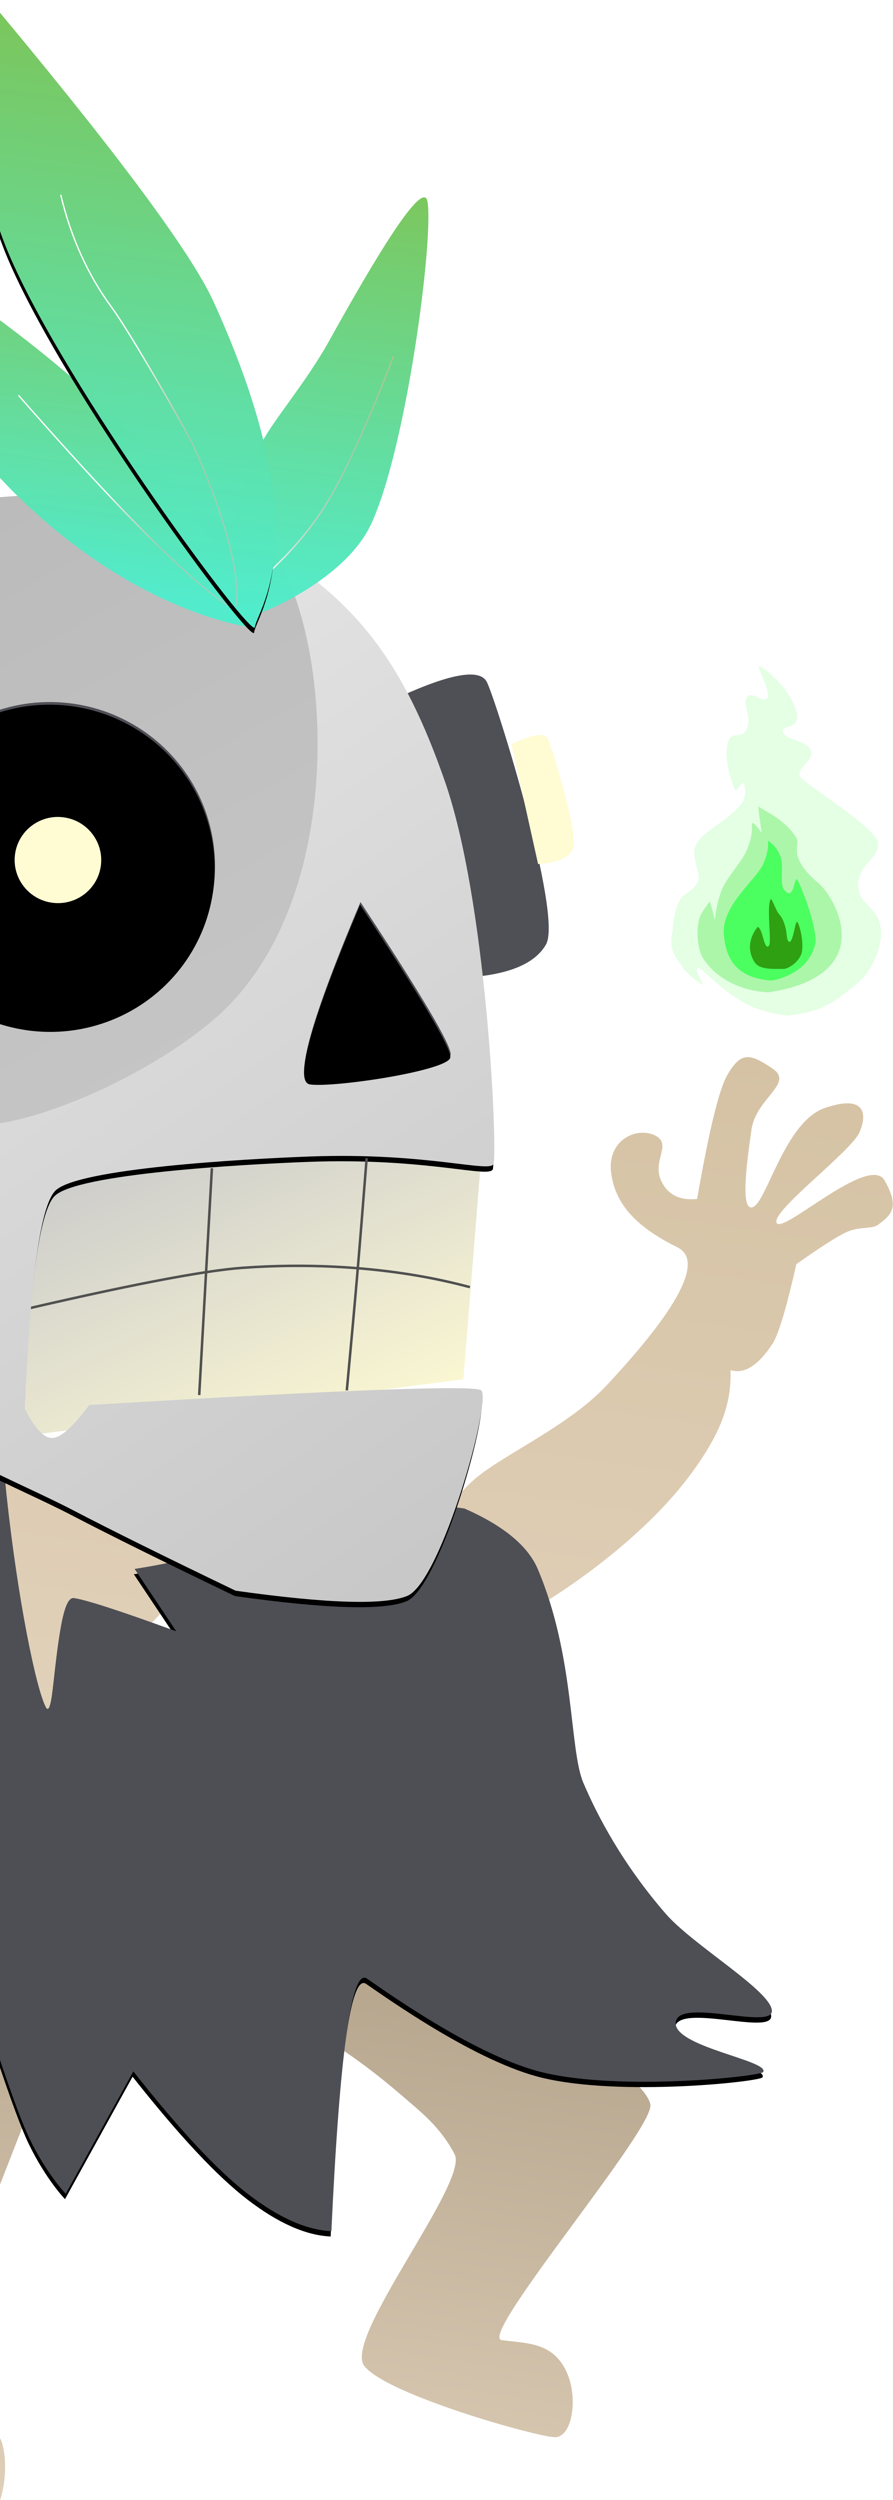 <svg xmlns="http://www.w3.org/2000/svg" xmlns:xlink="http://www.w3.org/1999/xlink" width="331" height="926" viewBox="0 0 331 926">
    <defs>
        <linearGradient id="a" x1="50%" x2="50%" y1="0%" y2="100%">
            <stop offset="0%" stop-color="#AF9F87"/>
            <stop offset="100%" stop-color="#E2D2BB"/>
        </linearGradient>
        <linearGradient id="b" x1="50%" x2="50%" y1="0%" y2="100%">
            <stop offset="0%" stop-color="#D5C2A4"/>
            <stop offset="100%" stop-color="#E2D2BB"/>
        </linearGradient>
        <path id="d" d="M115.497 553.243c-18.196 30.223-20.811 64.527-27.749 76.05-6.826 11.338-18.596 27.775-36.998 43.786-11.621 10.11-42.206 22.635-43.936 29.959-1.729 7.324 34.686 0 34.686 9.218s-36.415 9.218-34.686 13.827c.632 1.683 50.952 14.447 80.934 11.523 24.775-2.416 60.123-20.74 69.372-25.35 6.167-3.073 6.167 28.423 0 94.487 9.182.868 19.974-2.205 32.374-9.219 12.4-7.014 28.587-20.073 48.56-39.177l18.5 48.396s8.043-6.263 16.186-18.437c3.41-5.096 8.805-15.083 16.187-29.959 16.03 13.867 29.904 23.854 41.623 29.96 17.58 9.157 55.6 30.946 64.748 23.045 3.812-3.293-9.716-10.063-18.5-23.046-5.268-7.787-13.874-18.436-11.562-34.568 1.021-7.121 9.333 12.865 34.686 13.827 12.936.491 53.186-13.827 53.186-18.436 0-4.61-53.819-9.047-73.997-46.091-20.178-37.044-10.691-101.405-13.875-115.227-3.183-13.823-12.662-2.083-18.499-25.35-5.836-23.267 1.601-43.153 0-48.396-1.6-5.243-5.783-9.052-16.187-4.609-10.403 4.444-11.808 6.593-16.186 18.437-4.379 11.843 9.599-12.917 0 25.35-9.6 38.266-21.022 70.05-25.437 76.05-4.415 6 2.313-41.482-4.625-41.482-4.624 0-17.728 2.304-39.31 6.913l18.499-20.74c-13.94-4.207-23.19-8.048-27.749-11.523-6.84-5.213-16.187-9.218-11.562-18.437 3.083-6.145-23.124-9.218-78.622-9.218-15.21 4.27-25.231 10.415-30.06 18.437z"/>
        <filter id="c" width="100.4%" height="101.3%" x="-.2%" y="-.3%" filterUnits="objectBoundingBox">
            <feOffset dy="2" in="SourceAlpha" result="shadowOffsetOuter1"/>
            <feColorMatrix in="shadowOffsetOuter1" values="0 0 0 0 0.23 0 0 0 0 0.23 0 0 0 0 0.23 0 0 0 0.747 0"/>
        </filter>
        <linearGradient id="e" x1="86.613%" x2="20.219%" y1="25.334%" y2="100%">
            <stop offset="0%" stop-color="#CBCBCB"/>
            <stop offset="97.665%" stop-color="#FFFBD3"/>
        </linearGradient>
        <linearGradient id="h" x1="7.273%" y1="100%" y2="13.513%">
            <stop offset="0%" stop-color="#C8C8C8"/>
            <stop offset="100%" stop-color="#F1F1F1"/>
        </linearGradient>
        <path id="g" d="M363.987 240.37c39.158 25.078 98.502-41.931 46.906 62.896S278.176 479.984 225.616 524.568c-18.59 15.77-48.314 21.63-72.703 30.284-14.388 5.105-35.496 12.093-63.323 20.965-34.397 0-55.505-2.33-63.322-6.988C14.54 561.84 5.16 491.955 9.85 489.626c3.127-1.553 50.814 6.988 143.062 25.624 4.717 8.702 8.625 13.361 11.726 13.977 3.1.616 7.01-2.49 11.726-9.318 4.69-48.143 4.69-75.32 0-81.532-7.036-9.318-67.02-21.257-91.465-25.625-43.782-7.823-68.013-3.002-68.013-6.988 0-9.318 16.407-96.268 37.524-137.44 21.117-41.173 41.2-61.264 77.394-76.874 24.13-10.407 57.745-10.407 100.847 0 5.135 0 83.98 18.592 131.335 48.92z"/>
        <filter id="f" width="103.3%" height="103.6%" x="-1.7%" y="-1.3%" filterUnits="objectBoundingBox">
            <feOffset dy="2" in="SourceAlpha" result="shadowOffsetOuter1"/>
            <feGaussianBlur in="shadowOffsetOuter1" result="shadowBlurOuter1" stdDeviation="2"/>
            <feColorMatrix in="shadowBlurOuter1" values="0 0 0 0 0 0 0 0 0 0 0 0 0 0 0 0 0 0 0.5 0"/>
        </filter>
        <linearGradient id="i" x1="7.273%" y1="100%" y2="13.513%">
            <stop offset="0%" stop-color="#C8C8C8"/>
            <stop offset="97.419%" stop-color="#B6B6B6"/>
        </linearGradient>
        <ellipse id="j" cx="195.018" cy="319.422" rx="61.1" ry="60.589"/>
        <filter id="k" width="102.5%" height="102.5%" x="-1.2%" y="-1.2%" filterUnits="objectBoundingBox">
            <feGaussianBlur in="SourceAlpha" result="shadowBlurInner1" stdDeviation="1"/>
            <feOffset dy="1" in="shadowBlurInner1" result="shadowOffsetInner1"/>
            <feComposite in="shadowOffsetInner1" in2="SourceAlpha" k2="-1" k3="1" operator="arithmetic" result="shadowInnerInner1"/>
            <feColorMatrix in="shadowInnerInner1" values="0 0 0 0 0 0 0 0 0 0 0 0 0 0 0 0 0 0 0.5 0"/>
        </filter>
        <ellipse id="m" cx="16.876" cy="19.205" rx="16.048" ry="15.96"/>
        <filter id="l" width="124.9%" height="125.1%" x="-12.5%" y="-6.3%" filterUnits="objectBoundingBox">
            <feOffset dy="2" in="SourceAlpha" result="shadowOffsetOuter1"/>
            <feGaussianBlur in="shadowOffsetOuter1" result="shadowBlurOuter1" stdDeviation="1"/>
            <feColorMatrix in="shadowBlurOuter1" values="0 0 0 0 0 0 0 0 0 0 0 0 0 0 0 0 0 0 0.5 0"/>
        </filter>
        <path id="n" d="M79.27 316.787c-27.324 30.985-40.986 48.108-40.986 51.37 0 4.892 40.986 17.123 50.094 17.123 6.072 0 3.036-22.831-9.108-68.493z"/>
        <filter id="o" width="105.6%" height="104.4%" x="-2.8%" y="-2.2%" filterUnits="objectBoundingBox">
            <feGaussianBlur in="SourceAlpha" result="shadowBlurInner1" stdDeviation="1"/>
            <feOffset dy="1" in="shadowBlurInner1" result="shadowOffsetInner1"/>
            <feComposite in="shadowOffsetInner1" in2="SourceAlpha" k2="-1" k3="1" operator="arithmetic" result="shadowInnerInner1"/>
            <feColorMatrix in="shadowInnerInner1" values="0 0 0 0 0 0 0 0 0 0 0 0 0 0 0 0 0 0 0.5 0"/>
        </filter>
        <linearGradient id="p" x1="50%" x2="50%" y1="95.202%" y2="3.57%">
            <stop offset="0%" stop-color="#51ECCC"/>
            <stop offset="100%" stop-color="#7AC65B"/>
        </linearGradient>
        <linearGradient id="q" x1="80.868%" x2="51.177%" y1="85.668%" y2="99.454%">
            <stop offset="0%" stop-color="#FDFEFF"/>
            <stop offset="100%" stop-color="#F7B0B0" stop-opacity=".425"/>
        </linearGradient>
        <path id="s" d="M51.156 221.402c0-6.952-19.344-36.729 31.944-117.265C94.14 86.804 128.365 52.314 185.778.667 183.812 40.53 175.446 72.72 160.68 97.24 132.88 143.4 51.156 226.521 51.156 221.402z"/>
        <filter id="r" width="110.1%" height="106.3%" x="-5.1%" y="-2.3%" filterUnits="objectBoundingBox">
            <feOffset dy="2" in="SourceAlpha" result="shadowOffsetOuter1"/>
            <feGaussianBlur in="shadowOffsetOuter1" result="shadowBlurOuter1" stdDeviation="2"/>
            <feColorMatrix in="shadowBlurOuter1" values="0 0 0 0 0 0 0 0 0 0 0 0 0 0 0 0 0 0 0.23 0"/>
        </filter>
    </defs>
    <g fill="none" fill-rule="evenodd">
        <g fill="url(#a)" fill-rule="nonzero" transform="scale(-1 1) rotate(-8 4927.638 2193.608)">
            <path d="M230.06 90.56c0 4.71 31.343 129.517 31.343 138.936 0 9.42-28.808-5.858-33.582 0-4.774 5.858-6.716 28.258 2.239 32.968 8.955 4.71 82.836 0 94.03-18.839 4.293-7.224-13.347-62.071-22.388-98.903-4.451-18.133-9.675-42.467-15.672-73l-51.493-23.549c-2.985 25.119-4.477 39.248-4.477 42.387zM133.458 64.718s-14.81 5.235-35.778 18.78c-7.54 4.872-15.654 9.391-22.362 18.782-6.709 9.39 31.306 72.774 22.362 82.165-8.945 9.39-67.21 17.325-73.794 16.433-6.584-.892-6.66-16.925 0-25.824 6.66-8.898 15.653-7.042 24.598-7.042 8.945 0-44.723-84.513-42.487-93.903 1.49-6.26 23.107-19.563 64.849-39.91l53.668-28.17 8.944 58.69z"/>
        </g>
        <g fill="url(#b)" fill-rule="nonzero" transform="scale(-1 1) rotate(-8 2673.858 2642.415)">
            <path d="M122.925 221.76c-9.728-5.576-39.832-31.244-56.191-58.701-5.615-9.424-10.184-19.601-11.707-28.177-1.01-5.688-1.01-11.167 0-16.436-5.233.896-9.915-3.017-14.048-11.74-1.733-3.658-3.294-13.833-4.683-30.525-7.835-7.342-13.298-12.038-16.389-14.088-4.953-3.287-9.365-2.348-11.706-4.697-4.138-4.149-7.024-7.27 0-16.436s34.65 25.08 37.46 21.133c2.812-3.947-23.695-29.998-25.754-37.57-2.059-7.57.283-14.087 14.048-7.043 13.766 7.044 16.362 36.767 21.072 39.916 4.71 3.15 4.683-16.364 4.683-28.176 0-11.813-13.345-19.21-4.683-23.48 9.365-4.618 12.62-4.618 16.39 4.696 2.274 5.62 3.835 21.274 4.682 46.96 6.243 1.566 10.926 0 14.048-4.696 4.683-7.044-2.341-14.088 4.683-16.436 7.024-2.348 17.673 4.075 14.047 16.436-3.625 12.361-14.047 18.785-28.095 23.48-14.048 4.697 6.411 36.357 18.73 54.006 12.32 17.65 35.487 31.435 44.485 42.265 6 7.22 10.682 16.612 14.048 28.176-12.487 20.35-24.193 27.394-35.12 21.133zM238.851 211.216c6.234-1.517 46.75-15.935 121.551-43.253l16.363 31.871c24.394-2.242 43.874-7.554 58.438-15.935 21.846-12.572 46.75-38.7 44.413-43.253-.95-1.85-12.062 1.452-16.363-4.553-4.19-5.852-5.75-14.958-4.675-27.318 3.387-6.056 7.283-9.85 11.688-11.382 6.607-2.298 15.326-4.326 21.037 0 5.712 4.326 2.069 12.309 0 15.935-2.069 3.627-11.687.633-11.687 4.553s-.325 16.627 11.687 9.106c12.013-7.52 11.27-23.109 21.038-29.594 9.767-6.486 15.676-6.314 23.375-2.277 7.7 4.038 7.079 9.106 2.338 11.383-4.742 2.276-4.742-5.121-14.025 2.276-9.284 7.398-20.024 21.412-11.688 22.765 8.336 1.353 22.767-12.352 32.725-11.382 9.959.97 14.541 6.708 9.35 13.658-2.33 3.122-15.7-2.359-23.375 0-3.72 1.144-16.767 1.62-9.35 13.66 2.194 3.561 14.77 2.06 18.7 4.552 4.925 3.124 8.712 7.039 7.013 13.659-1.7 6.62-4.283 5.154-11.688 4.553s4.284-10.668-9.35-9.106c-5.279.605-15.058-.697-21.038 2.276-4.317 2.147-26.903 35.52-53.763 54.636-17.906 12.743-41.28 22.608-70.125 29.594l-81.813 50.082c-46.75-56.153-67.01-84.988-60.776-86.506z"/>
        </g>
        <g fill-rule="nonzero" transform="scale(-1 1) rotate(-8 157.894 2818.348)">
            <use fill="#000" filter="url(#c)" xlink:href="#d"/>
            <use fill="#4E4F55" xlink:href="#d"/>
        </g>
        <path fill="url(#e)" fill-rule="nonzero" d="M21.577 407.705l-4.69 78.815 164.169 45.037c17.199-73.56 24.234-110.34 21.107-110.34-3.127 0-58.632-8.258-166.514-24.771l-14.072 11.26z" transform="scale(-1 1) rotate(-8 96.849 1847.587)"/>
        <path fill="#4F5056" fill-rule="nonzero" d="M180.499 252.694c3.672 7.574 28.135 86.288 21.869 97.17-4.178 7.254-14.224 11.33-30.14 12.23l-13.365-60.106-9.853-44.31c18.545-8.371 29.04-10.033 31.489-4.984z"/>
        <path fill="#FFFBD3" fill-rule="nonzero" d="M202.966 273.455c1.563 3.225 11.979 36.74 9.311 41.374-1.779 3.088-6.056 4.824-12.833 5.207l-5.69-25.592-4.196-18.867c7.896-3.564 12.365-4.272 13.408-2.122z"/>
        <path fill-rule="nonzero" stroke="#505050" stroke-width=".924" d="M174.192 476.734c-2.14-.3-34.807-10.676-84.257-7.136-14.727 1.054-43.652 6.645-86.773 16.771"/>
        <g fill-rule="nonzero" transform="scale(-1 1) rotate(-8 96.849 1847.587)">
            <use fill="#000" filter="url(#f)" xlink:href="#g"/>
            <use fill="url(#h)" xlink:href="#g"/>
        </g>
        <path fill="url(#i)" fill-rule="nonzero" d="M368.6 236.923c39.158 25.078 98.5-41.931 46.905 62.896C363.909 404.647 314.949 446.56 204.69 417.847c-27.828-7.246-62.397-32.488-78.53-51.423-47.795-56.09-16.802-166.75 10.257-178.42 24.13-10.407 57.746-10.407 100.847 0 5.135 0 83.98 18.591 131.335 48.919z" transform="scale(-1 1) rotate(-8 96.849 1847.587)"/>
        <path fill-rule="nonzero" stroke="#505050" stroke-width=".924" d="M135.9 429.01c-1.458 18.669-2.615 33.012-3.472 43.031-.856 10.019-2.149 24.343-3.878 42.974M78.54 432.71l-4.703 84.025"/>
        <g fill-rule="nonzero" transform="scale(-1 1) rotate(-8 96.849 1847.587)">
            <use fill="#4F5056" xlink:href="#j"/>
            <use fill="#000" filter="url(#k)" xlink:href="#j"/>
        </g>
        <g fill-rule="nonzero" transform="scale(-1 1) rotate(-8 2138.185 443.105)">
            <use fill="#000" filter="url(#l)" xlink:href="#m"/>
            <use fill="#FFFBD3" xlink:href="#m"/>
        </g>
        <g fill-rule="nonzero" transform="scale(-1 1) rotate(-8 96.849 1847.587)">
            <use fill="#4F5056" xlink:href="#n"/>
            <use fill="#000" filter="url(#o)" xlink:href="#n"/>
        </g>
        <g fill-rule="nonzero">
            <path fill="url(#p)" d="M53.152 221.628c2.951 0 43.64-.252 92.858-36.826 28.217-20.968 121.43-110.3 92.858-98.97-16.071 6.374-80.41 31.726-127.68 67.404-36.768 27.752-61.083 68.392-58.036 68.392z" opacity=".99" transform="scale(-1 1) rotate(-8 56.326 1268.08)"/>
            <path stroke="url(#q)" stroke-linecap="round" stroke-width=".5" d="M54.054 217.06c10.89 0 42.782-22.798 95.676-68.393" transform="scale(-1 1) rotate(-8 56.326 1268.08)"/>
            <path fill="url(#p)" d="M54.27 217.75c-6.355-1.749-33.81-19.035-40.34-39.725C4.78 149.038 5.436 70.533 9.682 56.512c2.756-9.098 16.85 24.56 28.975 56.083 6.56 17.052 17.63 33.89 19.858 42.062 6.345 23.279 12.738 67.766-4.247 63.093z" opacity=".99" transform="scale(-1 1) rotate(-8 56.326 1268.08)"/>
            <path stroke="url(#q)" stroke-linecap="round" stroke-width=".5" d="M56.769 209.61c-11.266-12.004-19.604-24.029-25.013-36.076-5.41-12.046-11.246-31.587-17.51-58.622" transform="scale(-1 1) rotate(-8 56.326 1268.08)"/>
            <g opacity=".99" transform="scale(-1 1) rotate(-8 56.326 1268.08)">
                <use fill="#000" filter="url(#r)" xlink:href="#s"/>
                <use fill="url(#p)" xlink:href="#s"/>
            </g>
            <path stroke="url(#q)" stroke-width=".5" d="M59.208 214.69s-2.335-14.224 22.897-55.235c3.704-6.02 30.23-39.949 38.002-47.875 10.432-10.638 18.629-23.557 24.59-38.755" transform="scale(-1 1) rotate(-8 56.326 1268.08)"/>
        </g>
        <g>
            <g fill-rule="nonzero">
                <path fill="#E4FFE4" d="M292.14 376.151c12.218-1.359 16.11-4.256 24.818-11.21 7.844-6.265 10.089-16.539 9.546-20.725-1.145-8.833-8.124-8.523-8.4-16.307-.277-7.784 8.4-10.192 7.255-15.968-1.146-5.775-26.407-21.068-28.638-24.121-2.23-3.053 5.346-6.115 3.819-9.852-1.528-3.738-9.201-3.77-10.31-6.795-1.108-3.025 7.655-.274 4.582-8.833-3.073-8.56-11.731-14.983-13.364-15.628-1.633-.646 4.206 8.65 3.055 11.55-1.151 2.902-5.822-2.745-7.637 0-1.815 2.746 1.96 6.78 0 11.552-1.96 4.77-5.984-.105-7.255 6.115-1.27 6.22 1.864 14.419 2.673 16.307.809 1.89 2.785-3.682 3.437-2.038.652 1.644 1.064 5.115-1.146 7.814-5.831 7.122-13.746 9.173-16.8 15.288-1.711 3.425 1.796 10.077 1.145 12.57-.976 3.74-5.532 4.987-6.873 7.475-2.748 5.1-2.41 9.916-3.055 13.59-.96 5.464 2.157 8.44 4.2 11.55 1.363 2.073 3.909 4.225 7.637 6.455-2.545-4.303-3.182-6.455-1.909-6.455 1.169 0 7.734 7.751 16.8 12.91 5.742 3.267 15.08 4.905 16.42 4.756z"/>
                <path fill="#ACF6AA" d="M285.682 367.45c.338-.311 28.076-2.71 26.23-23.028-.266-2.915-1.607-8.958-6.281-14.9-2.624-3.335-5.94-4.69-8.866-9.82-2.928-5.13-.04-7.133-1.847-9.82-5.023-7.466-13.307-10.18-13.67-11.176-.738-2.031 1.109 9.82 1.109 9.82s-3.694-5.417-3.694-3.047c0 .623.578 4.402-2.217 10.16-1.99 4.099-7.142 9.595-8.866 13.883-1.334 3.317-2.196 7.042-2.586 11.175l-1.847-6.773c-2.322 2.813-3.677 5.07-4.064 6.773-1.402 6.167.174 12.213 1.478 14.223 8.237 12.695 24.752 12.867 25.12 12.53z"/>
                <path fill="#4BFF60" d="M285.752 363.212c.45.039 13.54-1.885 16.352-13.289 1.359-5.51-5.638-23.17-6.69-24.192-1.05-1.022-1.05 8.53-4.83 3.748-1.57-1.984-.142-8.23-1.115-11.585-1.372-4.728-4.832-6.474-4.832-6.474s.63 3.622-1.858 8.86c-2.72 5.724-15.215 15.146-14.494 25.555.721 10.408 5.575 16.355 17.467 17.377z"/>
                <path fill="#2FA012" d="M285.758 333.017c.27-.326 1.94 4.312 2.857 5.39 1.302 1.53 1.785 2.516 2.5 5.032.653 2.3.327 5.113 1.428 5.39 1.428.36 2.142-7.367 2.857-7.367.714 0 2.69 7.296 1.785 11.32-.727 3.235-4.777 6.11-6.785 6.11-4.642 0-8.947.231-10.713-2.516-3.928-6.11-.01-11.704 1.071-12.937.422-.482 1.35 1.294 1.786 2.845.714 2.545 1.428 5.42 2.5 3.983 1.07-1.438-1.072-15.094.714-17.25z"/>
            </g>
        </g>
    </g>
</svg>
